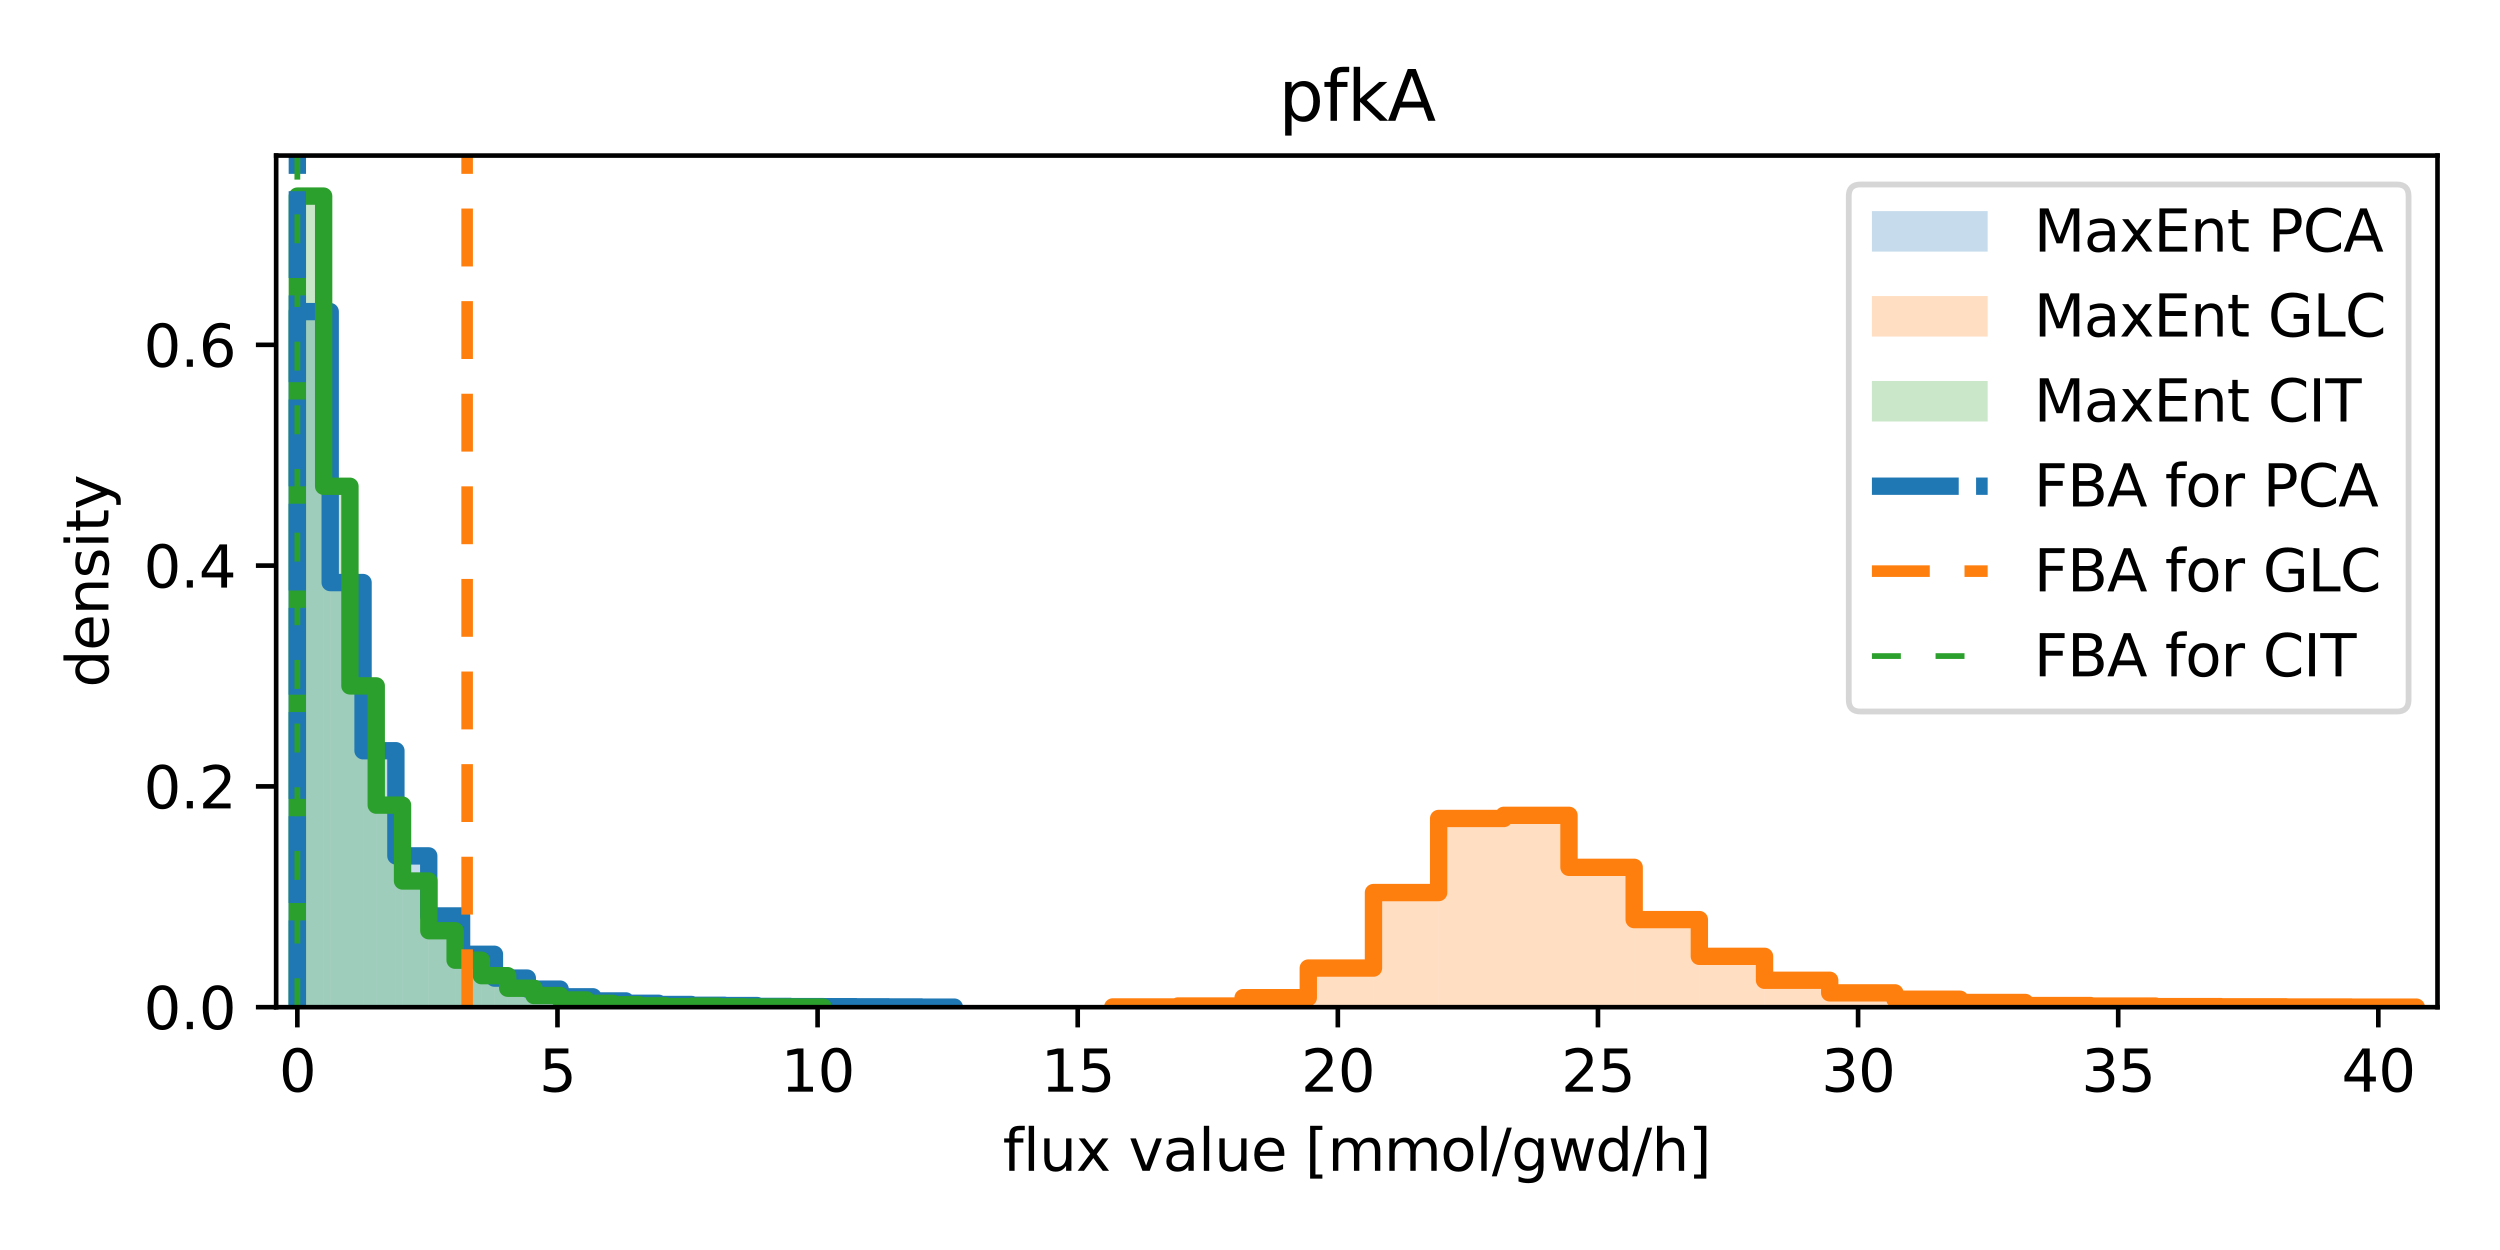 <?xml version="1.0" encoding="utf-8" standalone="no"?>
<!DOCTYPE svg PUBLIC "-//W3C//DTD SVG 1.1//EN"
  "http://www.w3.org/Graphics/SVG/1.1/DTD/svg11.dtd">
<svg xmlns:xlink="http://www.w3.org/1999/xlink" width="432pt" height="216pt" viewBox="0 0 432 216" xmlns="http://www.w3.org/2000/svg" version="1.1">
 <defs>
  <style type="text/css">*{stroke-linejoin: round; stroke-linecap: butt}</style>
 </defs>
 <g id="figure_1">
  <g id="patch_1">
   <path d="M 0 216 
L 432 216 
L 432 0 
L 0 0 
z
" style="fill: #ffffff"/>
  </g>
  <g id="axes_1">
   <g id="patch_2">
    <path d="M 47.72 174.04 
L 421.2 174.04 
L 421.2 26.88 
L 47.72 26.88 
z
" style="fill: #ffffff"/>
   </g>
   <g id="patch_3">
    <path d="M 51.382 174.04 
L 57.058 174.04 
L 57.058 53.847 
L 51.382 53.847 
z
" clip-path="url(#p2e68f3166d)" style="fill: #1f77b4; opacity: 0.25"/>
   </g>
   <g id="patch_4">
    <path d="M 57.058 174.04 
L 62.735 174.04 
L 62.735 100.666 
L 57.058 100.666 
z
" clip-path="url(#p2e68f3166d)" style="fill: #1f77b4; opacity: 0.25"/>
   </g>
   <g id="patch_5">
    <path d="M 62.735 174.04 
L 68.411 174.04 
L 68.411 129.728 
L 62.735 129.728 
z
" clip-path="url(#p2e68f3166d)" style="fill: #1f77b4; opacity: 0.25"/>
   </g>
   <g id="patch_6">
    <path d="M 68.411 174.04 
L 74.087 174.04 
L 74.087 147.9 
L 68.411 147.9 
z
" clip-path="url(#p2e68f3166d)" style="fill: #1f77b4; opacity: 0.25"/>
   </g>
   <g id="patch_7">
    <path d="M 74.087 174.04 
L 79.764 174.04 
L 79.764 158.278 
L 74.087 158.278 
z
" clip-path="url(#p2e68f3166d)" style="fill: #1f77b4; opacity: 0.25"/>
   </g>
   <g id="patch_8">
    <path d="M 79.764 174.04 
L 85.44 174.04 
L 85.44 164.901 
L 79.764 164.901 
z
" clip-path="url(#p2e68f3166d)" style="fill: #1f77b4; opacity: 0.25"/>
   </g>
   <g id="patch_9">
    <path d="M 85.44 174.04 
L 91.117 174.04 
L 91.117 169.017 
L 85.44 169.017 
z
" clip-path="url(#p2e68f3166d)" style="fill: #1f77b4; opacity: 0.25"/>
   </g>
   <g id="patch_10">
    <path d="M 91.117 174.04 
L 96.793 174.04 
L 96.793 170.921 
L 91.117 170.921 
z
" clip-path="url(#p2e68f3166d)" style="fill: #1f77b4; opacity: 0.25"/>
   </g>
   <g id="patch_11">
    <path d="M 96.793 174.04 
L 102.47 174.04 
L 102.47 172.25 
L 96.793 172.25 
z
" clip-path="url(#p2e68f3166d)" style="fill: #1f77b4; opacity: 0.25"/>
   </g>
   <g id="patch_12">
    <path d="M 102.47 174.04 
L 108.146 174.04 
L 108.146 172.96 
L 102.47 172.96 
z
" clip-path="url(#p2e68f3166d)" style="fill: #1f77b4; opacity: 0.25"/>
   </g>
   <g id="patch_13">
    <path d="M 108.146 174.04 
L 113.823 174.04 
L 113.823 173.368 
L 108.146 173.368 
z
" clip-path="url(#p2e68f3166d)" style="fill: #1f77b4; opacity: 0.25"/>
   </g>
   <g id="patch_14">
    <path d="M 113.823 174.04 
L 119.499 174.04 
L 119.499 173.579 
L 113.823 173.579 
z
" clip-path="url(#p2e68f3166d)" style="fill: #1f77b4; opacity: 0.25"/>
   </g>
   <g id="patch_15">
    <path d="M 119.499 174.04 
L 125.176 174.04 
L 125.176 173.708 
L 119.499 173.708 
z
" clip-path="url(#p2e68f3166d)" style="fill: #1f77b4; opacity: 0.25"/>
   </g>
   <g id="patch_16">
    <path d="M 125.176 174.04 
L 130.852 174.04 
L 130.852 173.761 
L 125.176 173.761 
z
" clip-path="url(#p2e68f3166d)" style="fill: #1f77b4; opacity: 0.25"/>
   </g>
   <g id="patch_17">
    <path d="M 130.852 174.04 
L 136.528 174.04 
L 136.528 173.904 
L 130.852 173.904 
z
" clip-path="url(#p2e68f3166d)" style="fill: #1f77b4; opacity: 0.25"/>
   </g>
   <g id="patch_18">
    <path d="M 136.528 174.04 
L 142.205 174.04 
L 142.205 173.942 
L 136.528 173.942 
z
" clip-path="url(#p2e68f3166d)" style="fill: #1f77b4; opacity: 0.25"/>
   </g>
   <g id="patch_19">
    <path d="M 142.205 174.04 
L 147.881 174.04 
L 147.881 173.949 
L 142.205 173.949 
z
" clip-path="url(#p2e68f3166d)" style="fill: #1f77b4; opacity: 0.25"/>
   </g>
   <g id="patch_20">
    <path d="M 147.881 174.04 
L 153.558 174.04 
L 153.558 173.98 
L 147.881 173.98 
z
" clip-path="url(#p2e68f3166d)" style="fill: #1f77b4; opacity: 0.25"/>
   </g>
   <g id="patch_21">
    <path d="M 153.558 174.04 
L 159.234 174.04 
L 159.234 174.002 
L 153.558 174.002 
z
" clip-path="url(#p2e68f3166d)" style="fill: #1f77b4; opacity: 0.25"/>
   </g>
   <g id="patch_22">
    <path d="M 159.234 174.04 
L 164.911 174.04 
L 164.911 174.032 
L 159.234 174.032 
z
" clip-path="url(#p2e68f3166d)" style="fill: #1f77b4; opacity: 0.25"/>
   </g>
   <g id="patch_23">
    <path d="M 192.284 174.04 
L 203.547 174.04 
L 203.547 173.998 
L 192.284 173.998 
z
" clip-path="url(#p2e68f3166d)" style="fill: #ff7f0e; opacity: 0.25"/>
   </g>
   <g id="patch_24">
    <path d="M 203.547 174.04 
L 214.81 174.04 
L 214.81 173.838 
L 203.547 173.838 
z
" clip-path="url(#p2e68f3166d)" style="fill: #ff7f0e; opacity: 0.25"/>
   </g>
   <g id="patch_25">
    <path d="M 214.81 174.04 
L 226.073 174.04 
L 226.073 172.396 
L 214.81 172.396 
z
" clip-path="url(#p2e68f3166d)" style="fill: #ff7f0e; opacity: 0.25"/>
   </g>
   <g id="patch_26">
    <path d="M 226.073 174.04 
L 237.335 174.04 
L 237.335 167.283 
L 226.073 167.283 
z
" clip-path="url(#p2e68f3166d)" style="fill: #ff7f0e; opacity: 0.25"/>
   </g>
   <g id="patch_27">
    <path d="M 237.335 174.04 
L 248.598 174.04 
L 248.598 154.234 
L 237.335 154.234 
z
" clip-path="url(#p2e68f3166d)" style="fill: #ff7f0e; opacity: 0.25"/>
   </g>
   <g id="patch_28">
    <path d="M 248.598 174.04 
L 259.861 174.04 
L 259.861 141.433 
L 248.598 141.433 
z
" clip-path="url(#p2e68f3166d)" style="fill: #ff7f0e; opacity: 0.25"/>
   </g>
   <g id="patch_29">
    <path d="M 259.861 174.04 
L 271.123 174.04 
L 271.123 140.892 
L 259.861 140.892 
z
" clip-path="url(#p2e68f3166d)" style="fill: #ff7f0e; opacity: 0.25"/>
   </g>
   <g id="patch_30">
    <path d="M 271.123 174.04 
L 282.386 174.04 
L 282.386 149.876 
L 271.123 149.876 
z
" clip-path="url(#p2e68f3166d)" style="fill: #ff7f0e; opacity: 0.25"/>
   </g>
   <g id="patch_31">
    <path d="M 282.386 174.04 
L 293.649 174.04 
L 293.649 158.905 
L 282.386 158.905 
z
" clip-path="url(#p2e68f3166d)" style="fill: #ff7f0e; opacity: 0.25"/>
   </g>
   <g id="patch_32">
    <path d="M 293.649 174.04 
L 304.911 174.04 
L 304.911 165.254 
L 293.649 165.254 
z
" clip-path="url(#p2e68f3166d)" style="fill: #ff7f0e; opacity: 0.25"/>
   </g>
   <g id="patch_33">
    <path d="M 304.911 174.04 
L 316.174 174.04 
L 316.174 169.392 
L 304.911 169.392 
z
" clip-path="url(#p2e68f3166d)" style="fill: #ff7f0e; opacity: 0.25"/>
   </g>
   <g id="patch_34">
    <path d="M 316.174 174.04 
L 327.437 174.04 
L 327.437 171.566 
L 316.174 171.566 
z
" clip-path="url(#p2e68f3166d)" style="fill: #ff7f0e; opacity: 0.25"/>
   </g>
   <g id="patch_35">
    <path d="M 327.437 174.04 
L 338.7 174.04 
L 338.7 172.67 
L 327.437 172.67 
z
" clip-path="url(#p2e68f3166d)" style="fill: #ff7f0e; opacity: 0.25"/>
   </g>
   <g id="patch_36">
    <path d="M 338.7 174.04 
L 349.962 174.04 
L 349.962 173.229 
L 338.7 173.229 
z
" clip-path="url(#p2e68f3166d)" style="fill: #ff7f0e; opacity: 0.25"/>
   </g>
   <g id="patch_37">
    <path d="M 349.962 174.04 
L 361.225 174.04 
L 361.225 173.755 
L 349.962 173.755 
z
" clip-path="url(#p2e68f3166d)" style="fill: #ff7f0e; opacity: 0.25"/>
   </g>
   <g id="patch_38">
    <path d="M 361.225 174.04 
L 372.488 174.04 
L 372.488 173.853 
L 361.225 173.853 
z
" clip-path="url(#p2e68f3166d)" style="fill: #ff7f0e; opacity: 0.25"/>
   </g>
   <g id="patch_39">
    <path d="M 372.488 174.04 
L 383.75 174.04 
L 383.75 173.941 
L 372.488 173.941 
z
" clip-path="url(#p2e68f3166d)" style="fill: #ff7f0e; opacity: 0.25"/>
   </g>
   <g id="patch_40">
    <path d="M 383.75 174.04 
L 395.013 174.04 
L 395.013 173.979 
L 383.75 173.979 
z
" clip-path="url(#p2e68f3166d)" style="fill: #ff7f0e; opacity: 0.25"/>
   </g>
   <g id="patch_41">
    <path d="M 395.013 174.04 
L 406.276 174.04 
L 406.276 174.013 
L 395.013 174.013 
z
" clip-path="url(#p2e68f3166d)" style="fill: #ff7f0e; opacity: 0.25"/>
   </g>
   <g id="patch_42">
    <path d="M 406.276 174.04 
L 417.538 174.04 
L 417.538 174.029 
L 406.276 174.029 
z
" clip-path="url(#p2e68f3166d)" style="fill: #ff7f0e; opacity: 0.25"/>
   </g>
   <g id="patch_43">
    <path d="M 51.382 174.04 
L 55.926 174.04 
L 55.926 33.888 
L 51.382 33.888 
z
" clip-path="url(#p2e68f3166d)" style="fill: #2ca02c; opacity: 0.25"/>
   </g>
   <g id="patch_44">
    <path d="M 55.926 174.04 
L 60.47 174.04 
L 60.47 84.027 
L 55.926 84.027 
z
" clip-path="url(#p2e68f3166d)" style="fill: #2ca02c; opacity: 0.25"/>
   </g>
   <g id="patch_45">
    <path d="M 60.47 174.04 
L 65.014 174.04 
L 65.014 118.523 
L 60.47 118.523 
z
" clip-path="url(#p2e68f3166d)" style="fill: #2ca02c; opacity: 0.25"/>
   </g>
   <g id="patch_46">
    <path d="M 65.014 174.04 
L 69.558 174.04 
L 69.558 139.129 
L 65.014 139.129 
z
" clip-path="url(#p2e68f3166d)" style="fill: #2ca02c; opacity: 0.25"/>
   </g>
   <g id="patch_47">
    <path d="M 69.558 174.04 
L 74.102 174.04 
L 74.102 152.235 
L 69.558 152.235 
z
" clip-path="url(#p2e68f3166d)" style="fill: #2ca02c; opacity: 0.25"/>
   </g>
   <g id="patch_48">
    <path d="M 74.102 174.04 
L 78.645 174.04 
L 78.645 160.831 
L 74.102 160.831 
z
" clip-path="url(#p2e68f3166d)" style="fill: #2ca02c; opacity: 0.25"/>
   </g>
   <g id="patch_49">
    <path d="M 78.645 174.04 
L 83.189 174.04 
L 83.189 165.926 
L 78.645 165.926 
z
" clip-path="url(#p2e68f3166d)" style="fill: #2ca02c; opacity: 0.25"/>
   </g>
   <g id="patch_50">
    <path d="M 83.189 174.04 
L 87.733 174.04 
L 87.733 168.596 
L 83.189 168.596 
z
" clip-path="url(#p2e68f3166d)" style="fill: #2ca02c; opacity: 0.25"/>
   </g>
   <g id="patch_51">
    <path d="M 87.733 174.04 
L 92.277 174.04 
L 92.277 170.766 
L 87.733 170.766 
z
" clip-path="url(#p2e68f3166d)" style="fill: #2ca02c; opacity: 0.25"/>
   </g>
   <g id="patch_52">
    <path d="M 92.277 174.04 
L 96.821 174.04 
L 96.821 172.03 
L 92.277 172.03 
z
" clip-path="url(#p2e68f3166d)" style="fill: #2ca02c; opacity: 0.25"/>
   </g>
   <g id="patch_53">
    <path d="M 96.821 174.04 
L 101.364 174.04 
L 101.364 172.795 
L 96.821 172.795 
z
" clip-path="url(#p2e68f3166d)" style="fill: #2ca02c; opacity: 0.25"/>
   </g>
   <g id="patch_54">
    <path d="M 101.364 174.04 
L 105.908 174.04 
L 105.908 173.38 
L 101.364 173.38 
z
" clip-path="url(#p2e68f3166d)" style="fill: #2ca02c; opacity: 0.25"/>
   </g>
   <g id="patch_55">
    <path d="M 105.908 174.04 
L 110.452 174.04 
L 110.452 173.625 
L 105.908 173.625 
z
" clip-path="url(#p2e68f3166d)" style="fill: #2ca02c; opacity: 0.25"/>
   </g>
   <g id="patch_56">
    <path d="M 110.452 174.04 
L 114.996 174.04 
L 114.996 173.804 
L 110.452 173.804 
z
" clip-path="url(#p2e68f3166d)" style="fill: #2ca02c; opacity: 0.25"/>
   </g>
   <g id="patch_57">
    <path d="M 114.996 174.04 
L 119.54 174.04 
L 119.54 173.946 
L 114.996 173.946 
z
" clip-path="url(#p2e68f3166d)" style="fill: #2ca02c; opacity: 0.25"/>
   </g>
   <g id="patch_58">
    <path d="M 119.54 174.04 
L 124.084 174.04 
L 124.084 173.87 
L 119.54 173.87 
z
" clip-path="url(#p2e68f3166d)" style="fill: #2ca02c; opacity: 0.25"/>
   </g>
   <g id="patch_59">
    <path d="M 124.084 174.04 
L 128.627 174.04 
L 128.627 173.974 
L 124.084 173.974 
z
" clip-path="url(#p2e68f3166d)" style="fill: #2ca02c; opacity: 0.25"/>
   </g>
   <g id="patch_60">
    <path d="M 128.627 174.04 
L 133.171 174.04 
L 133.171 174.012 
L 128.627 174.012 
z
" clip-path="url(#p2e68f3166d)" style="fill: #2ca02c; opacity: 0.25"/>
   </g>
   <g id="patch_61">
    <path d="M 133.171 174.04 
L 137.715 174.04 
L 137.715 174.012 
L 133.171 174.012 
z
" clip-path="url(#p2e68f3166d)" style="fill: #2ca02c; opacity: 0.25"/>
   </g>
   <g id="patch_62">
    <path d="M 137.715 174.04 
L 142.259 174.04 
L 142.259 174.021 
L 137.715 174.021 
z
" clip-path="url(#p2e68f3166d)" style="fill: #2ca02c; opacity: 0.25"/>
   </g>
   <g id="matplotlib.axis_1">
    <g id="xtick_1">
     <g id="line2d_1">
      <defs>
       <path id="mb04300eb4d" d="M 0 0 
L 0 3.5 
" style="stroke: #000000; stroke-width: 0.8"/>
      </defs>
      <g>
       <use xlink:href="#mb04300eb4d" x="51.382" y="174.04" style="stroke: #000000; stroke-width: 0.8"/>
      </g>
     </g>
     <g id="text_1">
      <!-- 0 -->
      <g transform="translate(48.2 188.638) scale(0.1 -0.1)">
       <defs>
        <path id="DejaVuSans-30" d="M 2034 4250 
Q 1547 4250 1301 3770 
Q 1056 3291 1056 2328 
Q 1056 1369 1301 889 
Q 1547 409 2034 409 
Q 2525 409 2770 889 
Q 3016 1369 3016 2328 
Q 3016 3291 2770 3770 
Q 2525 4250 2034 4250 
z
M 2034 4750 
Q 2819 4750 3233 4129 
Q 3647 3509 3647 2328 
Q 3647 1150 3233 529 
Q 2819 -91 2034 -91 
Q 1250 -91 836 529 
Q 422 1150 422 2328 
Q 422 3509 836 4129 
Q 1250 4750 2034 4750 
z
" transform="scale(0.016)"/>
       </defs>
       <use xlink:href="#DejaVuSans-30"/>
      </g>
     </g>
    </g>
    <g id="xtick_2">
     <g id="line2d_2">
      <g>
       <use xlink:href="#mb04300eb4d" x="96.331" y="174.04" style="stroke: #000000; stroke-width: 0.8"/>
      </g>
     </g>
     <g id="text_2">
      <!-- 5 -->
      <g transform="translate(93.149 188.638) scale(0.1 -0.1)">
       <defs>
        <path id="DejaVuSans-35" d="M 691 4666 
L 3169 4666 
L 3169 4134 
L 1269 4134 
L 1269 2991 
Q 1406 3038 1543 3061 
Q 1681 3084 1819 3084 
Q 2600 3084 3056 2656 
Q 3513 2228 3513 1497 
Q 3513 744 3044 326 
Q 2575 -91 1722 -91 
Q 1428 -91 1123 -41 
Q 819 9 494 109 
L 494 744 
Q 775 591 1075 516 
Q 1375 441 1709 441 
Q 2250 441 2565 725 
Q 2881 1009 2881 1497 
Q 2881 1984 2565 2268 
Q 2250 2553 1709 2553 
Q 1456 2553 1204 2497 
Q 953 2441 691 2322 
L 691 4666 
z
" transform="scale(0.016)"/>
       </defs>
       <use xlink:href="#DejaVuSans-35"/>
      </g>
     </g>
    </g>
    <g id="xtick_3">
     <g id="line2d_3">
      <g>
       <use xlink:href="#mb04300eb4d" x="141.28" y="174.04" style="stroke: #000000; stroke-width: 0.8"/>
      </g>
     </g>
     <g id="text_3">
      <!-- 10 -->
      <g transform="translate(134.917 188.638) scale(0.1 -0.1)">
       <defs>
        <path id="DejaVuSans-31" d="M 794 531 
L 1825 531 
L 1825 4091 
L 703 3866 
L 703 4441 
L 1819 4666 
L 2450 4666 
L 2450 531 
L 3481 531 
L 3481 0 
L 794 0 
L 794 531 
z
" transform="scale(0.016)"/>
       </defs>
       <use xlink:href="#DejaVuSans-31"/>
       <use xlink:href="#DejaVuSans-30" x="63.623"/>
      </g>
     </g>
    </g>
    <g id="xtick_4">
     <g id="line2d_4">
      <g>
       <use xlink:href="#mb04300eb4d" x="186.229" y="174.04" style="stroke: #000000; stroke-width: 0.8"/>
      </g>
     </g>
     <g id="text_4">
      <!-- 15 -->
      <g transform="translate(179.866 188.638) scale(0.1 -0.1)">
       <use xlink:href="#DejaVuSans-31"/>
       <use xlink:href="#DejaVuSans-35" x="63.623"/>
      </g>
     </g>
    </g>
    <g id="xtick_5">
     <g id="line2d_5">
      <g>
       <use xlink:href="#mb04300eb4d" x="231.178" y="174.04" style="stroke: #000000; stroke-width: 0.8"/>
      </g>
     </g>
     <g id="text_5">
      <!-- 20 -->
      <g transform="translate(224.815 188.638) scale(0.1 -0.1)">
       <defs>
        <path id="DejaVuSans-32" d="M 1228 531 
L 3431 531 
L 3431 0 
L 469 0 
L 469 531 
Q 828 903 1448 1529 
Q 2069 2156 2228 2338 
Q 2531 2678 2651 2914 
Q 2772 3150 2772 3378 
Q 2772 3750 2511 3984 
Q 2250 4219 1831 4219 
Q 1534 4219 1204 4116 
Q 875 4013 500 3803 
L 500 4441 
Q 881 4594 1212 4672 
Q 1544 4750 1819 4750 
Q 2544 4750 2975 4387 
Q 3406 4025 3406 3419 
Q 3406 3131 3298 2873 
Q 3191 2616 2906 2266 
Q 2828 2175 2409 1742 
Q 1991 1309 1228 531 
z
" transform="scale(0.016)"/>
       </defs>
       <use xlink:href="#DejaVuSans-32"/>
       <use xlink:href="#DejaVuSans-30" x="63.623"/>
      </g>
     </g>
    </g>
    <g id="xtick_6">
     <g id="line2d_6">
      <g>
       <use xlink:href="#mb04300eb4d" x="276.127" y="174.04" style="stroke: #000000; stroke-width: 0.8"/>
      </g>
     </g>
     <g id="text_6">
      <!-- 25 -->
      <g transform="translate(269.764 188.638) scale(0.1 -0.1)">
       <use xlink:href="#DejaVuSans-32"/>
       <use xlink:href="#DejaVuSans-35" x="63.623"/>
      </g>
     </g>
    </g>
    <g id="xtick_7">
     <g id="line2d_7">
      <g>
       <use xlink:href="#mb04300eb4d" x="321.076" y="174.04" style="stroke: #000000; stroke-width: 0.8"/>
      </g>
     </g>
     <g id="text_7">
      <!-- 30 -->
      <g transform="translate(314.713 188.638) scale(0.1 -0.1)">
       <defs>
        <path id="DejaVuSans-33" d="M 2597 2516 
Q 3050 2419 3304 2112 
Q 3559 1806 3559 1356 
Q 3559 666 3084 287 
Q 2609 -91 1734 -91 
Q 1441 -91 1130 -33 
Q 819 25 488 141 
L 488 750 
Q 750 597 1062 519 
Q 1375 441 1716 441 
Q 2309 441 2620 675 
Q 2931 909 2931 1356 
Q 2931 1769 2642 2001 
Q 2353 2234 1838 2234 
L 1294 2234 
L 1294 2753 
L 1863 2753 
Q 2328 2753 2575 2939 
Q 2822 3125 2822 3475 
Q 2822 3834 2567 4026 
Q 2313 4219 1838 4219 
Q 1578 4219 1281 4162 
Q 984 4106 628 3988 
L 628 4550 
Q 988 4650 1302 4700 
Q 1616 4750 1894 4750 
Q 2613 4750 3031 4423 
Q 3450 4097 3450 3541 
Q 3450 3153 3228 2886 
Q 3006 2619 2597 2516 
z
" transform="scale(0.016)"/>
       </defs>
       <use xlink:href="#DejaVuSans-33"/>
       <use xlink:href="#DejaVuSans-30" x="63.623"/>
      </g>
     </g>
    </g>
    <g id="xtick_8">
     <g id="line2d_8">
      <g>
       <use xlink:href="#mb04300eb4d" x="366.025" y="174.04" style="stroke: #000000; stroke-width: 0.8"/>
      </g>
     </g>
     <g id="text_8">
      <!-- 35 -->
      <g transform="translate(359.662 188.638) scale(0.1 -0.1)">
       <use xlink:href="#DejaVuSans-33"/>
       <use xlink:href="#DejaVuSans-35" x="63.623"/>
      </g>
     </g>
    </g>
    <g id="xtick_9">
     <g id="line2d_9">
      <g>
       <use xlink:href="#mb04300eb4d" x="410.974" y="174.04" style="stroke: #000000; stroke-width: 0.8"/>
      </g>
     </g>
     <g id="text_9">
      <!-- 40 -->
      <g transform="translate(404.612 188.638) scale(0.1 -0.1)">
       <defs>
        <path id="DejaVuSans-34" d="M 2419 4116 
L 825 1625 
L 2419 1625 
L 2419 4116 
z
M 2253 4666 
L 3047 4666 
L 3047 1625 
L 3713 1625 
L 3713 1100 
L 3047 1100 
L 3047 0 
L 2419 0 
L 2419 1100 
L 313 1100 
L 313 1709 
L 2253 4666 
z
" transform="scale(0.016)"/>
       </defs>
       <use xlink:href="#DejaVuSans-34"/>
       <use xlink:href="#DejaVuSans-30" x="63.623"/>
      </g>
     </g>
    </g>
    <g id="text_10">
     <!-- flux value [mmol/gwd/h] -->
     <g transform="translate(173.281 202.317) scale(0.1 -0.1)">
      <defs>
       <path id="DejaVuSans-66" d="M 2375 4863 
L 2375 4384 
L 1825 4384 
Q 1516 4384 1395 4259 
Q 1275 4134 1275 3809 
L 1275 3500 
L 2222 3500 
L 2222 3053 
L 1275 3053 
L 1275 0 
L 697 0 
L 697 3053 
L 147 3053 
L 147 3500 
L 697 3500 
L 697 3744 
Q 697 4328 969 4595 
Q 1241 4863 1831 4863 
L 2375 4863 
z
" transform="scale(0.016)"/>
       <path id="DejaVuSans-6c" d="M 603 4863 
L 1178 4863 
L 1178 0 
L 603 0 
L 603 4863 
z
" transform="scale(0.016)"/>
       <path id="DejaVuSans-75" d="M 544 1381 
L 544 3500 
L 1119 3500 
L 1119 1403 
Q 1119 906 1312 657 
Q 1506 409 1894 409 
Q 2359 409 2629 706 
Q 2900 1003 2900 1516 
L 2900 3500 
L 3475 3500 
L 3475 0 
L 2900 0 
L 2900 538 
Q 2691 219 2414 64 
Q 2138 -91 1772 -91 
Q 1169 -91 856 284 
Q 544 659 544 1381 
z
M 1991 3584 
L 1991 3584 
z
" transform="scale(0.016)"/>
       <path id="DejaVuSans-78" d="M 3513 3500 
L 2247 1797 
L 3578 0 
L 2900 0 
L 1881 1375 
L 863 0 
L 184 0 
L 1544 1831 
L 300 3500 
L 978 3500 
L 1906 2253 
L 2834 3500 
L 3513 3500 
z
" transform="scale(0.016)"/>
       <path id="DejaVuSans-20" transform="scale(0.016)"/>
       <path id="DejaVuSans-76" d="M 191 3500 
L 800 3500 
L 1894 563 
L 2988 3500 
L 3597 3500 
L 2284 0 
L 1503 0 
L 191 3500 
z
" transform="scale(0.016)"/>
       <path id="DejaVuSans-61" d="M 2194 1759 
Q 1497 1759 1228 1600 
Q 959 1441 959 1056 
Q 959 750 1161 570 
Q 1363 391 1709 391 
Q 2188 391 2477 730 
Q 2766 1069 2766 1631 
L 2766 1759 
L 2194 1759 
z
M 3341 1997 
L 3341 0 
L 2766 0 
L 2766 531 
Q 2569 213 2275 61 
Q 1981 -91 1556 -91 
Q 1019 -91 701 211 
Q 384 513 384 1019 
Q 384 1609 779 1909 
Q 1175 2209 1959 2209 
L 2766 2209 
L 2766 2266 
Q 2766 2663 2505 2880 
Q 2244 3097 1772 3097 
Q 1472 3097 1187 3025 
Q 903 2953 641 2809 
L 641 3341 
Q 956 3463 1253 3523 
Q 1550 3584 1831 3584 
Q 2591 3584 2966 3190 
Q 3341 2797 3341 1997 
z
" transform="scale(0.016)"/>
       <path id="DejaVuSans-65" d="M 3597 1894 
L 3597 1613 
L 953 1613 
Q 991 1019 1311 708 
Q 1631 397 2203 397 
Q 2534 397 2845 478 
Q 3156 559 3463 722 
L 3463 178 
Q 3153 47 2828 -22 
Q 2503 -91 2169 -91 
Q 1331 -91 842 396 
Q 353 884 353 1716 
Q 353 2575 817 3079 
Q 1281 3584 2069 3584 
Q 2775 3584 3186 3129 
Q 3597 2675 3597 1894 
z
M 3022 2063 
Q 3016 2534 2758 2815 
Q 2500 3097 2075 3097 
Q 1594 3097 1305 2825 
Q 1016 2553 972 2059 
L 3022 2063 
z
" transform="scale(0.016)"/>
       <path id="DejaVuSans-5b" d="M 550 4863 
L 1875 4863 
L 1875 4416 
L 1125 4416 
L 1125 -397 
L 1875 -397 
L 1875 -844 
L 550 -844 
L 550 4863 
z
" transform="scale(0.016)"/>
       <path id="DejaVuSans-6d" d="M 3328 2828 
Q 3544 3216 3844 3400 
Q 4144 3584 4550 3584 
Q 5097 3584 5394 3201 
Q 5691 2819 5691 2113 
L 5691 0 
L 5113 0 
L 5113 2094 
Q 5113 2597 4934 2840 
Q 4756 3084 4391 3084 
Q 3944 3084 3684 2787 
Q 3425 2491 3425 1978 
L 3425 0 
L 2847 0 
L 2847 2094 
Q 2847 2600 2669 2842 
Q 2491 3084 2119 3084 
Q 1678 3084 1418 2786 
Q 1159 2488 1159 1978 
L 1159 0 
L 581 0 
L 581 3500 
L 1159 3500 
L 1159 2956 
Q 1356 3278 1631 3431 
Q 1906 3584 2284 3584 
Q 2666 3584 2933 3390 
Q 3200 3197 3328 2828 
z
" transform="scale(0.016)"/>
       <path id="DejaVuSans-6f" d="M 1959 3097 
Q 1497 3097 1228 2736 
Q 959 2375 959 1747 
Q 959 1119 1226 758 
Q 1494 397 1959 397 
Q 2419 397 2687 759 
Q 2956 1122 2956 1747 
Q 2956 2369 2687 2733 
Q 2419 3097 1959 3097 
z
M 1959 3584 
Q 2709 3584 3137 3096 
Q 3566 2609 3566 1747 
Q 3566 888 3137 398 
Q 2709 -91 1959 -91 
Q 1206 -91 779 398 
Q 353 888 353 1747 
Q 353 2609 779 3096 
Q 1206 3584 1959 3584 
z
" transform="scale(0.016)"/>
       <path id="DejaVuSans-2f" d="M 1625 4666 
L 2156 4666 
L 531 -594 
L 0 -594 
L 1625 4666 
z
" transform="scale(0.016)"/>
       <path id="DejaVuSans-67" d="M 2906 1791 
Q 2906 2416 2648 2759 
Q 2391 3103 1925 3103 
Q 1463 3103 1205 2759 
Q 947 2416 947 1791 
Q 947 1169 1205 825 
Q 1463 481 1925 481 
Q 2391 481 2648 825 
Q 2906 1169 2906 1791 
z
M 3481 434 
Q 3481 -459 3084 -895 
Q 2688 -1331 1869 -1331 
Q 1566 -1331 1297 -1286 
Q 1028 -1241 775 -1147 
L 775 -588 
Q 1028 -725 1275 -790 
Q 1522 -856 1778 -856 
Q 2344 -856 2625 -561 
Q 2906 -266 2906 331 
L 2906 616 
Q 2728 306 2450 153 
Q 2172 0 1784 0 
Q 1141 0 747 490 
Q 353 981 353 1791 
Q 353 2603 747 3093 
Q 1141 3584 1784 3584 
Q 2172 3584 2450 3431 
Q 2728 3278 2906 2969 
L 2906 3500 
L 3481 3500 
L 3481 434 
z
" transform="scale(0.016)"/>
       <path id="DejaVuSans-77" d="M 269 3500 
L 844 3500 
L 1563 769 
L 2278 3500 
L 2956 3500 
L 3675 769 
L 4391 3500 
L 4966 3500 
L 4050 0 
L 3372 0 
L 2619 2869 
L 1863 0 
L 1184 0 
L 269 3500 
z
" transform="scale(0.016)"/>
       <path id="DejaVuSans-64" d="M 2906 2969 
L 2906 4863 
L 3481 4863 
L 3481 0 
L 2906 0 
L 2906 525 
Q 2725 213 2448 61 
Q 2172 -91 1784 -91 
Q 1150 -91 751 415 
Q 353 922 353 1747 
Q 353 2572 751 3078 
Q 1150 3584 1784 3584 
Q 2172 3584 2448 3432 
Q 2725 3281 2906 2969 
z
M 947 1747 
Q 947 1113 1208 752 
Q 1469 391 1925 391 
Q 2381 391 2643 752 
Q 2906 1113 2906 1747 
Q 2906 2381 2643 2742 
Q 2381 3103 1925 3103 
Q 1469 3103 1208 2742 
Q 947 2381 947 1747 
z
" transform="scale(0.016)"/>
       <path id="DejaVuSans-68" d="M 3513 2113 
L 3513 0 
L 2938 0 
L 2938 2094 
Q 2938 2591 2744 2837 
Q 2550 3084 2163 3084 
Q 1697 3084 1428 2787 
Q 1159 2491 1159 1978 
L 1159 0 
L 581 0 
L 581 4863 
L 1159 4863 
L 1159 2956 
Q 1366 3272 1645 3428 
Q 1925 3584 2291 3584 
Q 2894 3584 3203 3211 
Q 3513 2838 3513 2113 
z
" transform="scale(0.016)"/>
       <path id="DejaVuSans-5d" d="M 1947 4863 
L 1947 -844 
L 622 -844 
L 622 -397 
L 1369 -397 
L 1369 4416 
L 622 4416 
L 622 4863 
L 1947 4863 
z
" transform="scale(0.016)"/>
      </defs>
      <use xlink:href="#DejaVuSans-66"/>
      <use xlink:href="#DejaVuSans-6c" x="35.205"/>
      <use xlink:href="#DejaVuSans-75" x="62.988"/>
      <use xlink:href="#DejaVuSans-78" x="126.367"/>
      <use xlink:href="#DejaVuSans-20" x="185.547"/>
      <use xlink:href="#DejaVuSans-76" x="217.334"/>
      <use xlink:href="#DejaVuSans-61" x="276.514"/>
      <use xlink:href="#DejaVuSans-6c" x="337.793"/>
      <use xlink:href="#DejaVuSans-75" x="365.576"/>
      <use xlink:href="#DejaVuSans-65" x="428.955"/>
      <use xlink:href="#DejaVuSans-20" x="490.479"/>
      <use xlink:href="#DejaVuSans-5b" x="522.266"/>
      <use xlink:href="#DejaVuSans-6d" x="561.279"/>
      <use xlink:href="#DejaVuSans-6d" x="658.691"/>
      <use xlink:href="#DejaVuSans-6f" x="756.104"/>
      <use xlink:href="#DejaVuSans-6c" x="817.285"/>
      <use xlink:href="#DejaVuSans-2f" x="845.068"/>
      <use xlink:href="#DejaVuSans-67" x="878.76"/>
      <use xlink:href="#DejaVuSans-77" x="942.236"/>
      <use xlink:href="#DejaVuSans-64" x="1024.023"/>
      <use xlink:href="#DejaVuSans-2f" x="1087.5"/>
      <use xlink:href="#DejaVuSans-68" x="1121.191"/>
      <use xlink:href="#DejaVuSans-5d" x="1184.57"/>
     </g>
    </g>
   </g>
   <g id="matplotlib.axis_2">
    <g id="ytick_1">
     <g id="line2d_10">
      <defs>
       <path id="m1407c66e77" d="M 0 0 
L -3.5 0 
" style="stroke: #000000; stroke-width: 0.8"/>
      </defs>
      <g>
       <use xlink:href="#m1407c66e77" x="47.72" y="174.04" style="stroke: #000000; stroke-width: 0.8"/>
      </g>
     </g>
     <g id="text_11">
      <!-- 0.0 -->
      <g transform="translate(24.817 177.839) scale(0.1 -0.1)">
       <defs>
        <path id="DejaVuSans-2e" d="M 684 794 
L 1344 794 
L 1344 0 
L 684 0 
L 684 794 
z
" transform="scale(0.016)"/>
       </defs>
       <use xlink:href="#DejaVuSans-30"/>
       <use xlink:href="#DejaVuSans-2e" x="63.623"/>
       <use xlink:href="#DejaVuSans-30" x="95.41"/>
      </g>
     </g>
    </g>
    <g id="ytick_2">
     <g id="line2d_11">
      <g>
       <use xlink:href="#m1407c66e77" x="47.72" y="135.888" style="stroke: #000000; stroke-width: 0.8"/>
      </g>
     </g>
     <g id="text_12">
      <!-- 0.2 -->
      <g transform="translate(24.817 139.687) scale(0.1 -0.1)">
       <use xlink:href="#DejaVuSans-30"/>
       <use xlink:href="#DejaVuSans-2e" x="63.623"/>
       <use xlink:href="#DejaVuSans-32" x="95.41"/>
      </g>
     </g>
    </g>
    <g id="ytick_3">
     <g id="line2d_12">
      <g>
       <use xlink:href="#m1407c66e77" x="47.72" y="97.736" style="stroke: #000000; stroke-width: 0.8"/>
      </g>
     </g>
     <g id="text_13">
      <!-- 0.4 -->
      <g transform="translate(24.817 101.535) scale(0.1 -0.1)">
       <use xlink:href="#DejaVuSans-30"/>
       <use xlink:href="#DejaVuSans-2e" x="63.623"/>
       <use xlink:href="#DejaVuSans-34" x="95.41"/>
      </g>
     </g>
    </g>
    <g id="ytick_4">
     <g id="line2d_13">
      <g>
       <use xlink:href="#m1407c66e77" x="47.72" y="59.584" style="stroke: #000000; stroke-width: 0.8"/>
      </g>
     </g>
     <g id="text_14">
      <!-- 0.6 -->
      <g transform="translate(24.817 63.383) scale(0.1 -0.1)">
       <defs>
        <path id="DejaVuSans-36" d="M 2113 2584 
Q 1688 2584 1439 2293 
Q 1191 2003 1191 1497 
Q 1191 994 1439 701 
Q 1688 409 2113 409 
Q 2538 409 2786 701 
Q 3034 994 3034 1497 
Q 3034 2003 2786 2293 
Q 2538 2584 2113 2584 
z
M 3366 4563 
L 3366 3988 
Q 3128 4100 2886 4159 
Q 2644 4219 2406 4219 
Q 1781 4219 1451 3797 
Q 1122 3375 1075 2522 
Q 1259 2794 1537 2939 
Q 1816 3084 2150 3084 
Q 2853 3084 3261 2657 
Q 3669 2231 3669 1497 
Q 3669 778 3244 343 
Q 2819 -91 2113 -91 
Q 1303 -91 875 529 
Q 447 1150 447 2328 
Q 447 3434 972 4092 
Q 1497 4750 2381 4750 
Q 2619 4750 2861 4703 
Q 3103 4656 3366 4563 
z
" transform="scale(0.016)"/>
       </defs>
       <use xlink:href="#DejaVuSans-30"/>
       <use xlink:href="#DejaVuSans-2e" x="63.623"/>
       <use xlink:href="#DejaVuSans-36" x="95.41"/>
      </g>
     </g>
    </g>
    <g id="text_15">
     <!-- density -->
     <g transform="translate(18.737 118.793) rotate(-90) scale(0.1 -0.1)">
      <defs>
       <path id="DejaVuSans-6e" d="M 3513 2113 
L 3513 0 
L 2938 0 
L 2938 2094 
Q 2938 2591 2744 2837 
Q 2550 3084 2163 3084 
Q 1697 3084 1428 2787 
Q 1159 2491 1159 1978 
L 1159 0 
L 581 0 
L 581 3500 
L 1159 3500 
L 1159 2956 
Q 1366 3272 1645 3428 
Q 1925 3584 2291 3584 
Q 2894 3584 3203 3211 
Q 3513 2838 3513 2113 
z
" transform="scale(0.016)"/>
       <path id="DejaVuSans-73" d="M 2834 3397 
L 2834 2853 
Q 2591 2978 2328 3040 
Q 2066 3103 1784 3103 
Q 1356 3103 1142 2972 
Q 928 2841 928 2578 
Q 928 2378 1081 2264 
Q 1234 2150 1697 2047 
L 1894 2003 
Q 2506 1872 2764 1633 
Q 3022 1394 3022 966 
Q 3022 478 2636 193 
Q 2250 -91 1575 -91 
Q 1294 -91 989 -36 
Q 684 19 347 128 
L 347 722 
Q 666 556 975 473 
Q 1284 391 1588 391 
Q 1994 391 2212 530 
Q 2431 669 2431 922 
Q 2431 1156 2273 1281 
Q 2116 1406 1581 1522 
L 1381 1569 
Q 847 1681 609 1914 
Q 372 2147 372 2553 
Q 372 3047 722 3315 
Q 1072 3584 1716 3584 
Q 2034 3584 2315 3537 
Q 2597 3491 2834 3397 
z
" transform="scale(0.016)"/>
       <path id="DejaVuSans-69" d="M 603 3500 
L 1178 3500 
L 1178 0 
L 603 0 
L 603 3500 
z
M 603 4863 
L 1178 4863 
L 1178 4134 
L 603 4134 
L 603 4863 
z
" transform="scale(0.016)"/>
       <path id="DejaVuSans-74" d="M 1172 4494 
L 1172 3500 
L 2356 3500 
L 2356 3053 
L 1172 3053 
L 1172 1153 
Q 1172 725 1289 603 
Q 1406 481 1766 481 
L 2356 481 
L 2356 0 
L 1766 0 
Q 1100 0 847 248 
Q 594 497 594 1153 
L 594 3053 
L 172 3053 
L 172 3500 
L 594 3500 
L 594 4494 
L 1172 4494 
z
" transform="scale(0.016)"/>
       <path id="DejaVuSans-79" d="M 2059 -325 
Q 1816 -950 1584 -1140 
Q 1353 -1331 966 -1331 
L 506 -1331 
L 506 -850 
L 844 -850 
Q 1081 -850 1212 -737 
Q 1344 -625 1503 -206 
L 1606 56 
L 191 3500 
L 800 3500 
L 1894 763 
L 2988 3500 
L 3597 3500 
L 2059 -325 
z
" transform="scale(0.016)"/>
      </defs>
      <use xlink:href="#DejaVuSans-64"/>
      <use xlink:href="#DejaVuSans-65" x="63.477"/>
      <use xlink:href="#DejaVuSans-6e" x="125"/>
      <use xlink:href="#DejaVuSans-73" x="188.379"/>
      <use xlink:href="#DejaVuSans-69" x="240.479"/>
      <use xlink:href="#DejaVuSans-74" x="268.262"/>
      <use xlink:href="#DejaVuSans-79" x="307.471"/>
     </g>
    </g>
   </g>
   <g id="patch_63">
    <path d="M 51.382 174.04 
L 51.382 53.847 
L 57.058 53.847 
L 57.058 100.666 
L 62.735 100.666 
L 62.735 129.728 
L 68.411 129.728 
L 68.411 147.9 
L 74.087 147.9 
L 74.087 158.278 
L 79.764 158.278 
L 79.764 164.901 
L 85.44 164.901 
L 85.44 169.017 
L 91.117 169.017 
L 91.117 170.921 
L 96.793 170.921 
L 96.793 172.25 
L 102.47 172.25 
L 102.47 172.96 
L 108.146 172.96 
L 108.146 173.368 
L 113.823 173.368 
L 113.823 173.579 
L 119.499 173.579 
L 119.499 173.708 
L 125.176 173.708 
L 125.176 173.761 
L 130.852 173.761 
L 130.852 173.904 
L 136.528 173.904 
L 136.528 173.942 
L 142.205 173.942 
L 142.205 173.949 
L 147.881 173.949 
L 147.881 173.98 
L 153.558 173.98 
L 153.558 174.002 
L 159.234 174.002 
L 159.234 174.032 
L 164.911 174.032 
L 164.911 174.04 
" clip-path="url(#p2e68f3166d)" style="fill: none; stroke: #1f77b4; stroke-width: 3; stroke-linejoin: miter"/>
   </g>
   <g id="patch_64">
    <path d="M 192.284 174.04 
L 192.284 173.998 
L 203.547 173.998 
L 203.547 173.838 
L 214.81 173.838 
L 214.81 172.396 
L 226.073 172.396 
L 226.073 167.283 
L 237.335 167.283 
L 237.335 154.234 
L 248.598 154.234 
L 248.598 141.433 
L 259.861 141.433 
L 259.861 140.892 
L 271.123 140.892 
L 271.123 149.876 
L 282.386 149.876 
L 282.386 158.905 
L 293.649 158.905 
L 293.649 165.254 
L 304.911 165.254 
L 304.911 169.392 
L 316.174 169.392 
L 316.174 171.566 
L 327.437 171.566 
L 327.437 172.67 
L 338.7 172.67 
L 338.7 173.229 
L 349.962 173.229 
L 349.962 173.755 
L 361.225 173.755 
L 361.225 173.853 
L 372.488 173.853 
L 372.488 173.941 
L 383.75 173.941 
L 383.75 173.979 
L 395.013 173.979 
L 395.013 174.013 
L 406.276 174.013 
L 406.276 174.029 
L 417.538 174.029 
L 417.538 174.04 
" clip-path="url(#p2e68f3166d)" style="fill: none; stroke: #ff7f0e; stroke-width: 3; stroke-linejoin: miter"/>
   </g>
   <g id="patch_65">
    <path d="M 51.382 174.04 
L 51.382 33.888 
L 55.926 33.888 
L 55.926 84.027 
L 60.47 84.027 
L 60.47 118.523 
L 65.014 118.523 
L 65.014 139.129 
L 69.558 139.129 
L 69.558 152.235 
L 74.102 152.235 
L 74.102 160.831 
L 78.645 160.831 
L 78.645 165.926 
L 83.189 165.926 
L 83.189 168.596 
L 87.733 168.596 
L 87.733 170.766 
L 92.277 170.766 
L 92.277 172.03 
L 96.821 172.03 
L 96.821 172.795 
L 101.364 172.795 
L 101.364 173.38 
L 105.908 173.38 
L 105.908 173.625 
L 110.452 173.625 
L 110.452 173.804 
L 114.996 173.804 
L 114.996 173.946 
L 119.54 173.946 
L 119.54 173.87 
L 124.084 173.87 
L 124.084 173.974 
L 128.627 173.974 
L 128.627 174.012 
L 133.171 174.012 
L 133.171 174.012 
L 137.715 174.012 
L 137.715 174.021 
L 142.259 174.021 
L 142.259 174.04 
" clip-path="url(#p2e68f3166d)" style="fill: none; stroke: #2ca02c; stroke-width: 3; stroke-linejoin: miter"/>
   </g>
   <g id="line2d_14">
    <path d="M 51.382 174.04 
L 51.382 26.88 
" clip-path="url(#p2e68f3166d)" style="fill: none; stroke-dasharray: 15,3; stroke-dashoffset: 0; stroke: #1f77b4; stroke-width: 3"/>
   </g>
   <g id="line2d_15">
    <path d="M 80.72 174.04 
L 80.72 26.88 
" clip-path="url(#p2e68f3166d)" style="fill: none; stroke-dasharray: 10,6; stroke-dashoffset: 0; stroke: #ff7f0e; stroke-width: 2"/>
   </g>
   <g id="line2d_16">
    <path d="M 51.382 174.04 
L 51.382 26.88 
" clip-path="url(#p2e68f3166d)" style="fill: none; stroke-dasharray: 5,6; stroke-dashoffset: 0; stroke: #2ca02c"/>
   </g>
   <g id="patch_66">
    <path d="M 47.72 174.04 
L 47.72 26.88 
" style="fill: none; stroke: #000000; stroke-width: 0.8; stroke-linejoin: miter; stroke-linecap: square"/>
   </g>
   <g id="patch_67">
    <path d="M 421.2 174.04 
L 421.2 26.88 
" style="fill: none; stroke: #000000; stroke-width: 0.8; stroke-linejoin: miter; stroke-linecap: square"/>
   </g>
   <g id="patch_68">
    <path d="M 47.72 174.04 
L 421.2 174.04 
" style="fill: none; stroke: #000000; stroke-width: 0.8; stroke-linejoin: miter; stroke-linecap: square"/>
   </g>
   <g id="patch_69">
    <path d="M 47.72 26.88 
L 421.2 26.88 
" style="fill: none; stroke: #000000; stroke-width: 0.8; stroke-linejoin: miter; stroke-linecap: square"/>
   </g>
   <g id="text_16">
    <!-- pfkA -->
    <g transform="translate(220.96 20.88) scale(0.12 -0.12)">
     <defs>
      <path id="DejaVuSans-70" d="M 1159 525 
L 1159 -1331 
L 581 -1331 
L 581 3500 
L 1159 3500 
L 1159 2969 
Q 1341 3281 1617 3432 
Q 1894 3584 2278 3584 
Q 2916 3584 3314 3078 
Q 3713 2572 3713 1747 
Q 3713 922 3314 415 
Q 2916 -91 2278 -91 
Q 1894 -91 1617 61 
Q 1341 213 1159 525 
z
M 3116 1747 
Q 3116 2381 2855 2742 
Q 2594 3103 2138 3103 
Q 1681 3103 1420 2742 
Q 1159 2381 1159 1747 
Q 1159 1113 1420 752 
Q 1681 391 2138 391 
Q 2594 391 2855 752 
Q 3116 1113 3116 1747 
z
" transform="scale(0.016)"/>
      <path id="DejaVuSans-6b" d="M 581 4863 
L 1159 4863 
L 1159 1991 
L 2875 3500 
L 3609 3500 
L 1753 1863 
L 3688 0 
L 2938 0 
L 1159 1709 
L 1159 0 
L 581 0 
L 581 4863 
z
" transform="scale(0.016)"/>
      <path id="DejaVuSans-41" d="M 2188 4044 
L 1331 1722 
L 3047 1722 
L 2188 4044 
z
M 1831 4666 
L 2547 4666 
L 4325 0 
L 3669 0 
L 3244 1197 
L 1141 1197 
L 716 0 
L 50 0 
L 1831 4666 
z
" transform="scale(0.016)"/>
     </defs>
     <use xlink:href="#DejaVuSans-70"/>
     <use xlink:href="#DejaVuSans-66" x="63.477"/>
     <use xlink:href="#DejaVuSans-6b" x="98.682"/>
     <use xlink:href="#DejaVuSans-41" x="156.592"/>
    </g>
   </g>
   <g id="legend_1">
    <g id="patch_70">
     <path d="M 321.467 122.949 
L 414.2 122.949 
Q 416.2 122.949 416.2 120.949 
L 416.2 33.88 
Q 416.2 31.88 414.2 31.88 
L 321.467 31.88 
Q 319.467 31.88 319.467 33.88 
L 319.467 120.949 
Q 319.467 122.949 321.467 122.949 
z
" style="fill: #ffffff; opacity: 0.8; stroke: #cccccc; stroke-linejoin: miter"/>
    </g>
    <g id="patch_71">
     <path d="M 323.467 43.478 
L 343.467 43.478 
L 343.467 36.478 
L 323.467 36.478 
z
" style="fill: #1f77b4; opacity: 0.25"/>
    </g>
    <g id="text_17">
     <!-- MaxEnt PCA -->
     <g transform="translate(351.467 43.478) scale(0.1 -0.1)">
      <defs>
       <path id="DejaVuSans-4d" d="M 628 4666 
L 1569 4666 
L 2759 1491 
L 3956 4666 
L 4897 4666 
L 4897 0 
L 4281 0 
L 4281 4097 
L 3078 897 
L 2444 897 
L 1241 4097 
L 1241 0 
L 628 0 
L 628 4666 
z
" transform="scale(0.016)"/>
       <path id="DejaVuSans-45" d="M 628 4666 
L 3578 4666 
L 3578 4134 
L 1259 4134 
L 1259 2753 
L 3481 2753 
L 3481 2222 
L 1259 2222 
L 1259 531 
L 3634 531 
L 3634 0 
L 628 0 
L 628 4666 
z
" transform="scale(0.016)"/>
       <path id="DejaVuSans-50" d="M 1259 4147 
L 1259 2394 
L 2053 2394 
Q 2494 2394 2734 2622 
Q 2975 2850 2975 3272 
Q 2975 3691 2734 3919 
Q 2494 4147 2053 4147 
L 1259 4147 
z
M 628 4666 
L 2053 4666 
Q 2838 4666 3239 4311 
Q 3641 3956 3641 3272 
Q 3641 2581 3239 2228 
Q 2838 1875 2053 1875 
L 1259 1875 
L 1259 0 
L 628 0 
L 628 4666 
z
" transform="scale(0.016)"/>
       <path id="DejaVuSans-43" d="M 4122 4306 
L 4122 3641 
Q 3803 3938 3442 4084 
Q 3081 4231 2675 4231 
Q 1875 4231 1450 3742 
Q 1025 3253 1025 2328 
Q 1025 1406 1450 917 
Q 1875 428 2675 428 
Q 3081 428 3442 575 
Q 3803 722 4122 1019 
L 4122 359 
Q 3791 134 3420 21 
Q 3050 -91 2638 -91 
Q 1578 -91 968 557 
Q 359 1206 359 2328 
Q 359 3453 968 4101 
Q 1578 4750 2638 4750 
Q 3056 4750 3426 4639 
Q 3797 4528 4122 4306 
z
" transform="scale(0.016)"/>
      </defs>
      <use xlink:href="#DejaVuSans-4d"/>
      <use xlink:href="#DejaVuSans-61" x="86.279"/>
      <use xlink:href="#DejaVuSans-78" x="147.559"/>
      <use xlink:href="#DejaVuSans-45" x="206.738"/>
      <use xlink:href="#DejaVuSans-6e" x="269.922"/>
      <use xlink:href="#DejaVuSans-74" x="333.301"/>
      <use xlink:href="#DejaVuSans-20" x="372.51"/>
      <use xlink:href="#DejaVuSans-50" x="404.297"/>
      <use xlink:href="#DejaVuSans-43" x="464.6"/>
      <use xlink:href="#DejaVuSans-41" x="534.424"/>
     </g>
    </g>
    <g id="patch_72">
     <path d="M 323.467 58.157 
L 343.467 58.157 
L 343.467 51.157 
L 323.467 51.157 
z
" style="fill: #ff7f0e; opacity: 0.25"/>
    </g>
    <g id="text_18">
     <!-- MaxEnt GLC -->
     <g transform="translate(351.467 58.157) scale(0.1 -0.1)">
      <defs>
       <path id="DejaVuSans-47" d="M 3809 666 
L 3809 1919 
L 2778 1919 
L 2778 2438 
L 4434 2438 
L 4434 434 
Q 4069 175 3628 42 
Q 3188 -91 2688 -91 
Q 1594 -91 976 548 
Q 359 1188 359 2328 
Q 359 3472 976 4111 
Q 1594 4750 2688 4750 
Q 3144 4750 3555 4637 
Q 3966 4525 4313 4306 
L 4313 3634 
Q 3963 3931 3569 4081 
Q 3175 4231 2741 4231 
Q 1884 4231 1454 3753 
Q 1025 3275 1025 2328 
Q 1025 1384 1454 906 
Q 1884 428 2741 428 
Q 3075 428 3337 486 
Q 3600 544 3809 666 
z
" transform="scale(0.016)"/>
       <path id="DejaVuSans-4c" d="M 628 4666 
L 1259 4666 
L 1259 531 
L 3531 531 
L 3531 0 
L 628 0 
L 628 4666 
z
" transform="scale(0.016)"/>
      </defs>
      <use xlink:href="#DejaVuSans-4d"/>
      <use xlink:href="#DejaVuSans-61" x="86.279"/>
      <use xlink:href="#DejaVuSans-78" x="147.559"/>
      <use xlink:href="#DejaVuSans-45" x="206.738"/>
      <use xlink:href="#DejaVuSans-6e" x="269.922"/>
      <use xlink:href="#DejaVuSans-74" x="333.301"/>
      <use xlink:href="#DejaVuSans-20" x="372.51"/>
      <use xlink:href="#DejaVuSans-47" x="404.297"/>
      <use xlink:href="#DejaVuSans-4c" x="481.787"/>
      <use xlink:href="#DejaVuSans-43" x="537.5"/>
     </g>
    </g>
    <g id="patch_73">
     <path d="M 323.467 72.835 
L 343.467 72.835 
L 343.467 65.835 
L 323.467 65.835 
z
" style="fill: #2ca02c; opacity: 0.25"/>
    </g>
    <g id="text_19">
     <!-- MaxEnt CIT -->
     <g transform="translate(351.467 72.835) scale(0.1 -0.1)">
      <defs>
       <path id="DejaVuSans-49" d="M 628 4666 
L 1259 4666 
L 1259 0 
L 628 0 
L 628 4666 
z
" transform="scale(0.016)"/>
       <path id="DejaVuSans-54" d="M -19 4666 
L 3928 4666 
L 3928 4134 
L 2272 4134 
L 2272 0 
L 1638 0 
L 1638 4134 
L -19 4134 
L -19 4666 
z
" transform="scale(0.016)"/>
      </defs>
      <use xlink:href="#DejaVuSans-4d"/>
      <use xlink:href="#DejaVuSans-61" x="86.279"/>
      <use xlink:href="#DejaVuSans-78" x="147.559"/>
      <use xlink:href="#DejaVuSans-45" x="206.738"/>
      <use xlink:href="#DejaVuSans-6e" x="269.922"/>
      <use xlink:href="#DejaVuSans-74" x="333.301"/>
      <use xlink:href="#DejaVuSans-20" x="372.51"/>
      <use xlink:href="#DejaVuSans-43" x="404.297"/>
      <use xlink:href="#DejaVuSans-49" x="474.121"/>
      <use xlink:href="#DejaVuSans-54" x="503.613"/>
     </g>
    </g>
    <g id="line2d_17">
     <path d="M 323.467 84.013 
L 333.467 84.013 
L 343.467 84.013 
" style="fill: none; stroke-dasharray: 15,3; stroke-dashoffset: 0; stroke: #1f77b4; stroke-width: 3"/>
    </g>
    <g id="text_20">
     <!-- FBA for PCA -->
     <g transform="translate(351.467 87.513) scale(0.1 -0.1)">
      <defs>
       <path id="DejaVuSans-46" d="M 628 4666 
L 3309 4666 
L 3309 4134 
L 1259 4134 
L 1259 2759 
L 3109 2759 
L 3109 2228 
L 1259 2228 
L 1259 0 
L 628 0 
L 628 4666 
z
" transform="scale(0.016)"/>
       <path id="DejaVuSans-42" d="M 1259 2228 
L 1259 519 
L 2272 519 
Q 2781 519 3026 730 
Q 3272 941 3272 1375 
Q 3272 1813 3026 2020 
Q 2781 2228 2272 2228 
L 1259 2228 
z
M 1259 4147 
L 1259 2741 
L 2194 2741 
Q 2656 2741 2882 2914 
Q 3109 3088 3109 3444 
Q 3109 3797 2882 3972 
Q 2656 4147 2194 4147 
L 1259 4147 
z
M 628 4666 
L 2241 4666 
Q 2963 4666 3353 4366 
Q 3744 4066 3744 3513 
Q 3744 3084 3544 2831 
Q 3344 2578 2956 2516 
Q 3422 2416 3680 2098 
Q 3938 1781 3938 1306 
Q 3938 681 3513 340 
Q 3088 0 2303 0 
L 628 0 
L 628 4666 
z
" transform="scale(0.016)"/>
       <path id="DejaVuSans-72" d="M 2631 2963 
Q 2534 3019 2420 3045 
Q 2306 3072 2169 3072 
Q 1681 3072 1420 2755 
Q 1159 2438 1159 1844 
L 1159 0 
L 581 0 
L 581 3500 
L 1159 3500 
L 1159 2956 
Q 1341 3275 1631 3429 
Q 1922 3584 2338 3584 
Q 2397 3584 2469 3576 
Q 2541 3569 2628 3553 
L 2631 2963 
z
" transform="scale(0.016)"/>
      </defs>
      <use xlink:href="#DejaVuSans-46"/>
      <use xlink:href="#DejaVuSans-42" x="57.52"/>
      <use xlink:href="#DejaVuSans-41" x="126.123"/>
      <use xlink:href="#DejaVuSans-20" x="194.531"/>
      <use xlink:href="#DejaVuSans-66" x="226.318"/>
      <use xlink:href="#DejaVuSans-6f" x="261.523"/>
      <use xlink:href="#DejaVuSans-72" x="322.705"/>
      <use xlink:href="#DejaVuSans-20" x="363.818"/>
      <use xlink:href="#DejaVuSans-50" x="395.605"/>
      <use xlink:href="#DejaVuSans-43" x="455.908"/>
      <use xlink:href="#DejaVuSans-41" x="525.732"/>
     </g>
    </g>
    <g id="line2d_18">
     <path d="M 323.467 98.691 
L 333.467 98.691 
L 343.467 98.691 
" style="fill: none; stroke-dasharray: 10,6; stroke-dashoffset: 0; stroke: #ff7f0e; stroke-width: 2"/>
    </g>
    <g id="text_21">
     <!-- FBA for GLC -->
     <g transform="translate(351.467 102.191) scale(0.1 -0.1)">
      <use xlink:href="#DejaVuSans-46"/>
      <use xlink:href="#DejaVuSans-42" x="57.52"/>
      <use xlink:href="#DejaVuSans-41" x="126.123"/>
      <use xlink:href="#DejaVuSans-20" x="194.531"/>
      <use xlink:href="#DejaVuSans-66" x="226.318"/>
      <use xlink:href="#DejaVuSans-6f" x="261.523"/>
      <use xlink:href="#DejaVuSans-72" x="322.705"/>
      <use xlink:href="#DejaVuSans-20" x="363.818"/>
      <use xlink:href="#DejaVuSans-47" x="395.605"/>
      <use xlink:href="#DejaVuSans-4c" x="473.096"/>
      <use xlink:href="#DejaVuSans-43" x="528.809"/>
     </g>
    </g>
    <g id="line2d_19">
     <path d="M 323.467 113.369 
L 333.467 113.369 
L 343.467 113.369 
" style="fill: none; stroke-dasharray: 5,6; stroke-dashoffset: 0; stroke: #2ca02c"/>
    </g>
    <g id="text_22">
     <!-- FBA for CIT -->
     <g transform="translate(351.467 116.869) scale(0.1 -0.1)">
      <use xlink:href="#DejaVuSans-46"/>
      <use xlink:href="#DejaVuSans-42" x="57.52"/>
      <use xlink:href="#DejaVuSans-41" x="126.123"/>
      <use xlink:href="#DejaVuSans-20" x="194.531"/>
      <use xlink:href="#DejaVuSans-66" x="226.318"/>
      <use xlink:href="#DejaVuSans-6f" x="261.523"/>
      <use xlink:href="#DejaVuSans-72" x="322.705"/>
      <use xlink:href="#DejaVuSans-20" x="363.818"/>
      <use xlink:href="#DejaVuSans-43" x="395.605"/>
      <use xlink:href="#DejaVuSans-49" x="465.43"/>
      <use xlink:href="#DejaVuSans-54" x="494.922"/>
     </g>
    </g>
   </g>
  </g>
 </g>
 <defs>
  <clipPath id="p2e68f3166d">
   <rect x="47.72" y="26.88" width="373.48" height="147.16"/>
  </clipPath>
 </defs>
</svg>
